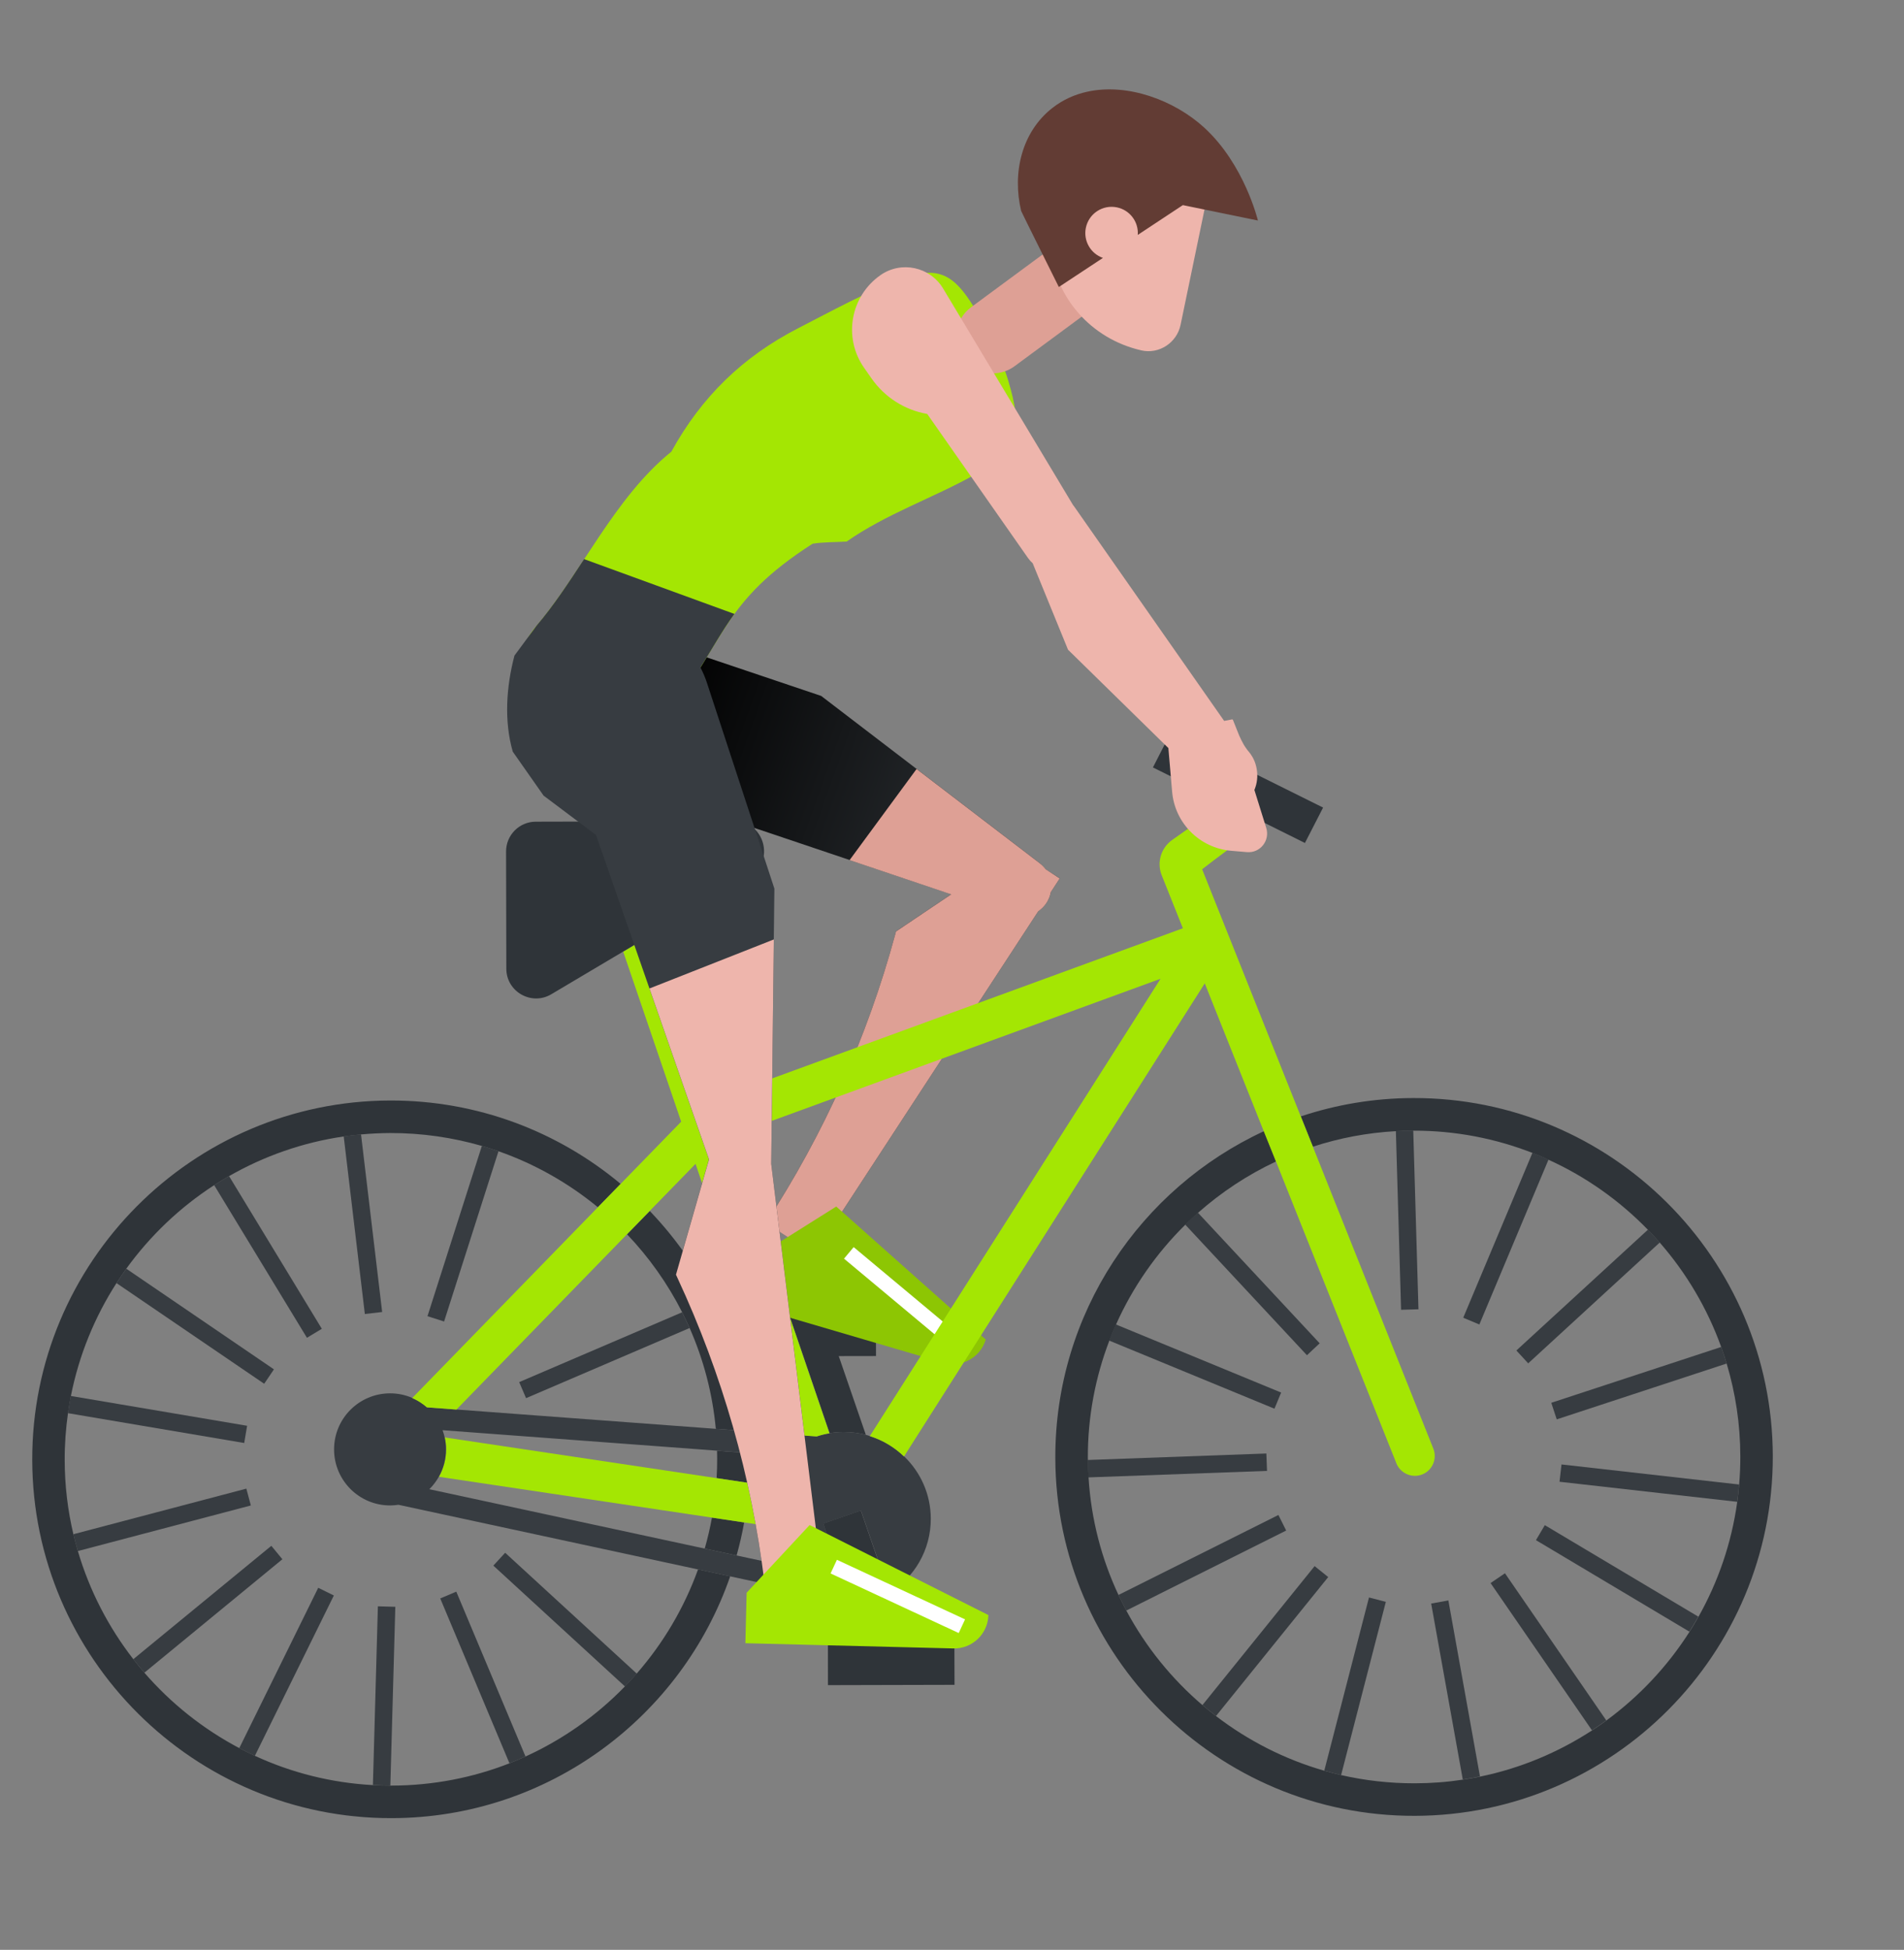 <svg width="209" height="214" viewBox="0 0 209 214" fill="none" xmlns="http://www.w3.org/2000/svg">
<rect x="0" y="0" width="209" height="214" fill="#808080" stroke="none"/>
<g clip-path="url(#clip0)">
<path d="M56.991 151.689L57.745 153.451L75.694 145.755C75.434 145.172 75.159 144.588 74.874 144.026L56.991 151.689Z" fill="#373C41"/>
<path d="M48.748 145.037L54.719 126.348C54.118 126.134 53.507 125.943 52.894 125.767L46.923 144.455L48.748 145.037Z" fill="#373C41"/>
<path d="M41.949 143.994L39.629 124.5C38.987 124.557 38.358 124.631 37.729 124.721L40.049 144.216L41.949 143.994Z" fill="#373C41"/>
<path d="M35.327 145.838L25.143 129.078C24.587 129.395 24.044 129.729 23.508 130.072L33.692 146.824L35.327 145.838Z" fill="#373C41"/>
<path d="M30.07 150.289L13.866 139.244C13.495 139.759 13.131 140.283 12.789 140.825L29 151.871L30.07 150.289Z" fill="#373C41"/>
<path d="M27.126 156.483L7.774 153.21C7.652 153.835 7.546 154.462 7.454 155.098L26.806 158.372L27.126 156.483Z" fill="#373C41"/>
<path d="M27.041 163.38L8.057 168.383C8.203 169.002 8.364 169.623 8.551 170.23L27.535 165.227L27.041 163.38Z" fill="#373C41"/>
<path d="M29.784 169.655L14.634 182.098C15.027 182.599 15.429 183.093 15.847 183.581L30.997 171.13L29.784 169.655Z" fill="#373C41"/>
<path d="M34.932 174.262L26.264 191.862C26.826 192.159 27.397 192.441 27.977 192.708L36.646 175.108L34.932 174.262Z" fill="#373C41"/>
<path d="M41.48 176.295L40.934 195.912C41.568 195.948 42.203 195.969 42.848 195.967L43.394 176.35L41.48 176.295Z" fill="#373C41"/>
<path d="M48.325 175.432L55.921 193.521C56.517 193.286 57.106 193.043 57.682 192.775L50.086 174.686L48.325 175.432Z" fill="#373C41"/>
<path d="M54.154 171.829L68.6 185.091C69.044 184.63 69.473 184.167 69.897 183.68L55.451 170.418L54.154 171.829Z" fill="#373C41"/>
<path d="M144.86 147.431L131.491 133.091C131.01 133.517 130.545 133.953 130.094 134.398L143.462 148.738L144.86 147.431Z" fill="#373C41"/>
<path d="M140.63 152.836L122.485 145.359C122.225 145.94 121.981 146.53 121.751 147.13L139.896 154.607L140.63 152.836Z" fill="#373C41"/>
<path d="M139.007 159.524L119.397 160.237C119.399 160.882 119.426 161.514 119.469 162.147L139.079 161.434L139.007 159.524Z" fill="#373C41"/>
<path d="M140.329 166.271L122.773 175.05C123.041 175.626 123.333 176.196 123.634 176.759L141.182 167.979L140.329 166.271Z" fill="#373C41"/>
<path d="M144.305 171.884L131.99 187.134C132.477 187.55 132.974 187.951 133.48 188.336L145.796 173.086L144.305 171.884Z" fill="#373C41"/>
<path d="M150.272 175.325L145.364 194.334C145.976 194.51 146.59 194.67 147.213 194.815L152.122 175.806L150.272 175.325Z" fill="#373C41"/>
<path d="M157.098 175.993L160.568 195.305C161.199 195.207 161.83 195.102 162.455 194.972L158.986 175.652L157.098 175.993Z" fill="#373C41"/>
<path d="M163.617 173.746L174.746 189.903C175.282 189.553 175.804 189.193 176.319 188.817L165.197 172.668L163.617 173.746Z" fill="#373C41"/>
<path d="M168.6 169.034L185.441 179.077C185.782 178.543 186.11 177.992 186.422 177.432L169.573 167.388L168.6 169.034Z" fill="#373C41"/>
<path d="M171.186 162.625L190.687 164.827C190.777 164.198 190.845 163.56 190.897 162.928L171.405 160.726L171.186 162.625Z" fill="#373C41"/>
<path d="M170.881 155.778L189.532 149.65C189.346 149.035 189.151 148.434 188.933 147.832L170.282 153.959L170.881 155.778Z" fill="#373C41"/>
<path d="M167.749 149.63L182.19 136.366C181.771 135.886 181.335 135.42 180.891 134.961L166.451 148.218L167.749 149.63Z" fill="#373C41"/>
<path d="M162.387 145.365L169.978 127.27C169.397 127.003 168.807 126.759 168.216 126.522L160.617 144.624L162.387 145.365Z" fill="#373C41"/>
<path d="M155.703 143.696L155.132 124.084C154.495 124.087 153.856 124.105 153.223 124.14L153.795 143.752L155.703 143.696Z" fill="#373C41"/>
<path d="M78.661 162.228L82.205 162.759C82.266 161.868 82.295 160.975 82.294 160.07C82.296 159.874 82.291 159.677 82.286 159.487L78.709 159.221C78.714 159.504 78.718 159.795 78.722 160.079C78.726 160.795 78.705 161.517 78.661 162.228Z" fill="#2F3439"/>
<path d="M76.623 172.243C75.098 176.48 72.798 180.352 69.889 183.679C69.466 184.159 69.037 184.629 68.592 185.091C65.49 188.29 61.79 190.913 57.682 192.782C57.099 193.042 56.517 193.294 55.92 193.528C51.911 195.1 47.551 195.963 42.997 195.973C42.949 195.977 42.895 195.972 42.847 195.975C42.202 195.977 41.567 195.956 40.933 195.92C36.333 195.667 31.964 194.547 27.985 192.708C27.405 192.441 26.834 192.159 26.272 191.863C22.302 189.766 18.769 186.955 15.854 183.589C15.435 183.109 15.034 182.615 14.641 182.106C11.92 178.609 9.83 174.59 8.55 170.238C8.371 169.632 8.21 169.011 8.056 168.391C7.438 165.776 7.105 163.048 7.102 160.248C7.094 158.501 7.225 156.783 7.462 155.099C7.554 154.463 7.66 153.836 7.782 153.21C8.669 148.733 10.393 144.546 12.78 140.832C13.129 140.299 13.486 139.766 13.857 139.25C16.472 135.628 19.747 132.508 23.5 130.079C24.035 129.736 24.578 129.402 25.135 129.085C28.951 126.897 33.199 125.387 37.728 124.729C38.358 124.639 38.994 124.565 39.628 124.507C40.683 124.41 41.75 124.361 42.828 124.353C46.321 124.345 49.694 124.844 52.887 125.766C53.499 125.942 54.109 126.141 54.711 126.348C58.724 127.749 62.41 129.85 65.629 132.498L68.127 129.934C61.268 124.206 52.439 120.762 42.827 120.783C21.109 120.833 3.48 138.546 3.539 160.257C3.597 181.968 21.302 199.604 43.013 199.545C60.2 199.508 74.83 188.4 80.153 173.001L76.623 172.243Z" fill="#2F3439"/>
<path d="M78.15 166.56C77.939 167.712 77.674 168.851 77.357 169.961L80.856 170.716C81.189 169.528 81.468 168.32 81.686 167.09L78.15 166.56Z" fill="#2F3439"/>
<path d="M75.702 145.756C77.218 149.194 78.211 152.913 78.574 156.817L82.182 157.087C81.46 147.739 77.452 139.292 71.323 132.909L68.832 135.466C71.243 137.998 73.291 140.881 74.882 144.027C75.166 144.596 75.442 145.173 75.702 145.756Z" fill="#2F3439"/>
<path d="M194.598 159.801C194.548 138.083 176.834 120.454 155.123 120.513C150.812 120.523 146.672 121.233 142.79 122.526L144.12 125.852C147.009 124.906 150.061 124.321 153.223 124.147C153.855 124.113 154.494 124.094 155.131 124.092C159.749 124.079 164.165 124.952 168.222 126.538C168.822 126.768 169.404 127.019 169.984 127.287C174.094 129.153 177.787 131.774 180.897 134.978C181.342 135.436 181.777 135.902 182.196 136.382C185.106 139.716 187.413 143.598 188.939 147.848C189.157 148.45 189.352 149.051 189.538 149.666C190.5 152.887 191.028 156.294 191.033 159.826C191.036 160.872 190.993 161.914 190.904 162.944C190.851 163.584 190.776 164.214 190.693 164.843C190.069 169.369 188.59 173.625 186.436 177.449C186.124 178.009 185.797 178.552 185.455 179.094C183.045 182.877 179.942 186.178 176.334 188.826C175.819 189.202 175.296 189.57 174.761 189.913C171.074 192.317 166.921 194.072 162.462 194.988C161.836 195.118 161.213 195.224 160.574 195.321C158.859 195.584 157.1 195.717 155.307 195.721C152.53 195.726 149.823 195.415 147.228 194.824C146.605 194.679 145.983 194.518 145.378 194.343C141.021 193.098 137.001 191.036 133.495 188.353C132.988 187.967 132.491 187.567 132.004 187.151C128.612 184.259 125.767 180.743 123.647 176.784C123.347 176.22 123.062 175.651 122.786 175.074C120.926 171.116 119.773 166.761 119.49 162.173C119.447 161.539 119.429 160.901 119.419 160.263C119.419 160.176 119.411 160.089 119.412 160.003C119.398 155.479 120.24 151.147 121.765 147.154C121.994 146.555 122.239 145.964 122.498 145.383C124.334 141.262 126.934 137.544 130.108 134.415C130.559 133.97 131.032 133.535 131.505 133.108C134.062 130.848 136.939 128.941 140.066 127.475L138.744 124.149C125.208 130.414 115.805 144.138 115.841 160.004C115.891 181.722 133.605 199.35 155.316 199.292C177.027 199.233 194.648 181.519 194.598 159.801Z" fill="#2F3439"/>
<path d="M81.686 167.09L83.129 167.305C83.116 167.107 83.111 166.91 83.106 166.713C83.104 165.4 83.364 164.142 83.85 163.001L82.213 162.76L78.669 162.228L48.821 157.76C48.915 158.178 48.961 158.607 48.966 159.055C48.972 160.157 48.679 161.183 48.177 162.08L78.158 166.561L81.686 167.09Z" fill="#A4E603"/>
<path d="M95.043 157.475L92.068 148.834L96.158 148.827L96.145 144.461L86.691 144.481L91.065 157.296C91.568 157.21 92.084 157.164 92.61 157.166C93.444 157.166 94.26 157.275 95.043 157.475Z" fill="#2F3439"/>
<path d="M114.773 95.408C114.585 95.154 114.363 94.921 114.107 94.716L90.138 76.379L67.569 68.776C64.291 67.672 60.839 68.345 58.265 70.28L64.179 88.942L70.178 90.963L77.093 88.942L104.418 98.143L98.364 102.211L98.254 102.626C95.207 113.828 90.426 124.481 84.083 134.2L89.379 137.657L113.979 99.997C114.583 99.59 115.058 98.974 115.279 98.216C115.313 98.109 115.331 98.001 115.357 97.893L116.332 96.397L114.773 95.408Z" fill="url(#paint0_linear)"/>
<path d="M114.107 94.724L100.611 84.398L93.257 94.4L104.408 98.157L98.354 102.226L98.244 102.64C95.197 113.842 90.417 124.496 84.073 134.215L89.37 137.672L113.969 100.011C114.574 99.605 115.049 98.989 115.27 98.231C115.304 98.124 115.322 98.016 115.348 97.908L116.322 96.411L114.789 95.409C114.593 95.155 114.371 94.922 114.107 94.724Z" fill="#DEA095"/>
<path d="M95.043 157.475C94.267 157.276 93.452 157.167 92.61 157.167C92.084 157.164 91.568 157.21 91.065 157.296C90.577 157.376 90.11 157.497 89.656 157.643L86.493 157.407L82.182 157.087L78.574 156.817L50.117 154.697L46.876 154.454C46.397 154.032 45.856 153.682 45.266 153.43C44.511 153.099 43.679 152.918 42.805 152.922C39.407 152.932 36.661 155.692 36.671 159.091C36.681 162.489 39.441 165.235 42.84 165.225C43.147 165.223 43.44 165.195 43.735 165.152L76.645 172.253L80.16 173.01L87.236 174.535C88.779 175.601 90.647 176.225 92.66 176.219C92.928 176.22 93.196 176.206 93.466 176.185L90.38 167.211L94.51 165.792L97.621 174.823C100.358 173.147 102.177 170.126 102.172 166.68C102.166 163.998 101.049 161.581 99.262 159.855C98.217 158.844 96.937 158.07 95.509 157.621C95.342 157.558 95.197 157.513 95.043 157.475ZM80.856 170.716L77.357 169.961L47.129 163.444C47.536 163.042 47.886 162.579 48.17 162.079C48.671 161.183 48.965 160.157 48.958 159.055C48.961 158.615 48.907 158.177 48.813 157.759C48.752 157.486 48.675 157.227 48.581 156.967L78.71 159.213L82.287 159.48L86.09 159.76C85.132 160.66 84.36 161.759 83.842 162.992C83.365 164.135 83.098 165.384 83.099 166.705C83.096 166.901 83.109 167.099 83.122 167.297C83.222 168.816 83.67 170.235 84.394 171.475L80.856 170.716Z" fill="#373C41"/>
<path d="M91.793 132.419L83.198 137.821L81.635 143.131L103.544 149.563C105.534 150.145 107.623 149.005 108.204 147.015L91.793 132.419Z" fill="#8DC603"/>
<path d="M93.706 136.872L92.647 138.14L104.553 148.081L105.611 146.813L93.706 136.872Z" fill="white"/>
<path d="M140.053 127.45L153.281 160.604C153.625 161.462 154.449 161.981 155.315 161.976C155.582 161.977 155.854 161.924 156.115 161.823C157.235 161.378 157.779 160.109 157.335 158.989L144.112 125.852L142.783 122.525L131.958 95.402C133.393 94.279 136.141 92.242 138.792 90.314L134.375 88.12C131.624 90.102 129.837 91.372 128.675 92.182C127.454 93.042 126.967 94.616 127.503 96.02L129.844 101.879L78.545 120.63L72.242 102.168L68.409 104.449L74.772 123.106L68.119 129.941L65.62 132.505L45.25 153.436C45.839 153.696 46.38 154.046 46.86 154.461L50.1 154.704L68.816 135.472L71.306 132.915L76.349 127.737L86.476 157.421L89.639 157.657C90.094 157.503 90.568 157.391 91.048 157.31L86.674 144.495L79.94 124.765L127.394 107.42L95.478 157.618C96.898 158.067 98.178 158.84 99.23 159.852L132.246 107.926L138.714 124.139L140.053 127.45Z" fill="#A4E603"/>
<path d="M94.495 165.783L90.366 167.202L93.451 176.175L94.97 180.573L90.88 180.581L90.885 184.946L104.777 184.912L104.764 180.546L99.58 180.56L97.598 174.813L94.495 165.783Z" fill="#2F3439"/>
<path d="M82.266 96.201C85.124 94.505 83.918 90.121 80.59 90.129L58.809 90.181C57.008 90.184 55.548 91.65 55.551 93.452L55.579 106.32C55.585 108.845 58.339 110.411 60.513 109.122L68.411 104.433L72.244 102.152L82.266 96.201Z" fill="#2F3439"/>
<path d="M143.24 92.519L145.234 88.633L128.542 80.342L126.556 84.228L134.376 88.112L138.793 90.306L143.24 92.519Z" fill="#2F3439"/>
<path d="M78.266 86.253C78.26 86.237 78.254 86.212 78.242 86.18C78.248 86.204 78.261 86.229 78.266 86.253Z" fill="#373C41"/>
<path d="M78.279 86.287C78.272 86.278 78.274 86.262 78.267 86.245C78.274 86.262 78.272 86.278 78.279 86.287Z" fill="#373C41"/>
<path d="M78.279 86.286C78.298 86.344 78.303 86.368 78.279 86.286V86.286Z" fill="#373C41"/>
<path d="M78.242 86.181C78.23 86.148 78.224 86.124 78.218 86.108C78.231 86.133 78.237 86.157 78.242 86.181Z" fill="#373C41"/>
<path d="M78.218 86.108C78.219 86.099 78.21 86.099 78.211 86.09C78.219 86.091 78.219 86.099 78.218 86.108Z" fill="#373C41"/>
<path d="M59.729 80.013C61.5 82.421 60.7 80.561 60.488 80.973C65.776 82.691 68.983 83.961 73.103 78.712C79.756 70.217 79.211 66.084 89.198 59.673C90.451 59.477 91.65 59.519 92.94 59.437C97.178 56.447 102.502 54.614 106.902 52.151C111.95 49.332 112.232 47.015 110.691 41.837C109.878 39.117 108.344 36.047 106.899 33.693C104.709 30.144 102.985 29.085 98.845 30.621C95.365 31.912 91.03 34.264 87.649 36.005C81.525 39.147 76.995 43.564 73.691 49.575C73.748 49.47 73.738 49.493 73.691 49.575C67.453 54.593 63.741 63.004 58.914 68.659C55.077 73.149 57.904 77.521 59.729 80.013Z" fill="#A4E603"/>
<path d="M105.736 39.348C107.047 41.123 109.574 41.511 111.357 40.201L120.976 33.103C122.752 31.792 121.475 30.484 120.164 28.709L121.821 27.489C120.51 25.713 117.983 25.325 116.2 26.636L106.58 33.733C104.805 35.044 104.425 37.572 105.736 39.348Z" fill="#DEA095"/>
<path d="M125.678 12.871C125.839 12.91 126.008 12.95 126.169 12.996C126.261 13.021 126.353 13.053 126.444 13.085C126.513 13.107 126.582 13.122 126.642 13.151C126.764 13.194 126.886 13.237 127.007 13.288C127.037 13.299 127.076 13.31 127.106 13.321C127.25 13.374 127.386 13.434 127.53 13.495C127.538 13.495 127.553 13.505 127.56 13.505C128.156 13.774 128.716 14.094 129.232 14.457C131.009 15.71 132.311 17.5 132.938 19.518C132.938 19.518 130.727 30.201 129.592 35.646C129.186 37.613 127.24 38.9 125.284 38.456C125.269 38.455 125.261 38.454 125.246 38.445C119.704 37.167 115.82 32.577 115.366 27.391C115.276 27.256 115.187 27.122 115.105 26.989C115.023 26.855 114.942 26.714 114.868 26.581C114.868 26.581 114.869 26.573 114.861 26.572C114.787 26.44 114.714 26.299 114.648 26.159C114.649 26.151 114.641 26.151 114.642 26.143C114.577 26.003 114.51 25.871 114.453 25.732C114.446 25.723 114.446 25.715 114.439 25.707C114.381 25.576 114.331 25.437 114.281 25.299C114.275 25.282 114.268 25.274 114.269 25.258C114.219 25.128 114.177 24.99 114.135 24.852C114.128 24.836 114.122 24.82 114.116 24.796C114.074 24.666 114.039 24.537 114.004 24.4C113.999 24.376 113.993 24.351 113.988 24.327C113.953 24.198 113.925 24.07 113.898 23.941C113.893 23.91 113.888 23.885 113.883 23.853C113.855 23.733 113.836 23.605 113.815 23.485C113.811 23.453 113.806 23.414 113.802 23.382C113.781 23.262 113.769 23.143 113.757 23.024C113.753 22.984 113.748 22.944 113.744 22.904C113.732 22.785 113.727 22.675 113.722 22.556C113.719 22.509 113.715 22.469 113.711 22.422C113.706 22.311 113.709 22.201 113.704 22.083C113.701 22.035 113.706 21.981 113.702 21.933C113.705 21.823 113.707 21.713 113.718 21.604C113.723 21.55 113.72 21.494 113.725 21.44C113.736 21.331 113.746 21.222 113.756 21.113C113.761 21.058 113.767 21.003 113.772 20.949C113.783 20.832 113.801 20.724 113.82 20.607C113.824 20.561 113.837 20.507 113.841 20.46C113.872 20.298 113.903 20.136 113.942 19.974C115.12 14.824 120.375 11.647 125.678 12.871Z" fill="#EEB5AC"/>
<path d="M115.536 11.835C116.69 10.938 117.979 10.367 119.328 10.07C123.778 9.082 128.92 11.015 132.185 14.004C136.608 18.047 138.08 24.202 138.08 24.202L129.84 22.512L124.892 25.781C124.995 24.359 124.033 23.05 122.598 22.757C121.039 22.437 119.513 23.441 119.192 25.007C118.9 26.442 119.727 27.842 121.067 28.306L116.228 31.499C116.228 31.499 112.109 23.238 112.093 23.157C111.104 19.053 112.108 14.5 115.536 11.835Z" fill="#623C34"/>
<path d="M138.992 90.86L137.694 86.703C137.766 86.521 137.831 86.331 137.88 86.147C138.076 85.402 138.05 84.598 137.814 83.844C137.762 83.65 137.677 83.469 137.591 83.288C137.553 83.198 137.498 83.106 137.443 83.022C137.389 82.931 137.342 82.848 137.279 82.763C137.216 82.679 137.153 82.602 137.09 82.517L136.991 82.398L136.97 82.372L136.956 82.355L136.949 82.347L136.928 82.321C136.879 82.254 136.83 82.186 136.782 82.119C136.587 81.849 136.419 81.549 136.26 81.228C136.181 81.071 136.102 80.906 136.031 80.742C135.991 80.66 135.96 80.57 135.929 80.489L135.814 80.203L135.318 78.96L135.268 78.987L135.272 78.948L134.375 79.123L117.869 55.529C117.848 55.504 117.826 55.478 117.805 55.461L103.527 31.668C102.094 29.276 98.925 28.599 96.643 30.201C93.342 32.516 92.535 37.064 94.85 40.365L95.675 41.544C97.109 43.598 99.304 45.001 101.78 45.431L112.833 61.228C112.985 61.447 113.163 61.644 113.359 61.82L117.237 71.309L128.251 82.1L128.663 86.897C128.959 90.346 131.697 93.081 135.153 93.376L136.846 93.52C138.311 93.666 139.434 92.262 138.992 90.86Z" fill="#EEB5AC"/>
<path d="M59.669 87.321L65.426 91.647L77.819 127.239L74.195 139.889L74.379 140.276C79.275 150.804 82.486 162.031 83.9 173.552L90.177 172.784L84.654 127.727C84.655 127.719 84.655 127.719 84.656 127.711L85.004 97.529L77.585 74.896C77.394 74.327 77.163 73.778 76.889 73.265C78.242 71.096 79.286 69.205 80.614 67.38L64.116 61.364C62.407 63.971 60.736 66.511 58.906 68.658L56.472 71.951C55.577 75.343 55.314 79.132 56.286 82.496L59.669 87.321Z" fill="#373C41"/>
<path d="M74.378 140.283C79.275 150.812 82.485 162.038 83.899 173.559L90.176 172.791L84.654 127.734C84.654 127.726 84.654 127.726 84.655 127.719L84.941 103.107L71.292 108.487L77.826 127.247L74.202 139.897L74.378 140.283Z" fill="#EEB5AC"/>
<path d="M88.871 167.375L81.957 174.807L81.819 180.346L104.642 180.92C106.713 180.974 108.441 179.336 108.495 177.257L88.871 167.375Z" fill="#A4E603"/>
<path d="M91.869 171.19L91.172 172.688L105.237 179.229L105.933 177.731L91.869 171.19Z" fill="white"/>
</g>
<defs>
<linearGradient id="paint0_linear" x1="119.195" y1="117.539" x2="64.584" y2="98.042" gradientUnits="userSpaceOnUse">
<stop offset="0.112" stop-color="#373C41"/>
<stop offset="1"/>
</linearGradient>
<clipPath id="clip0">
<rect width="190.547" height="196.536" fill="white" transform="translate(18.468) rotate(5.392)"/>
</clipPath>
</defs>
</svg>
